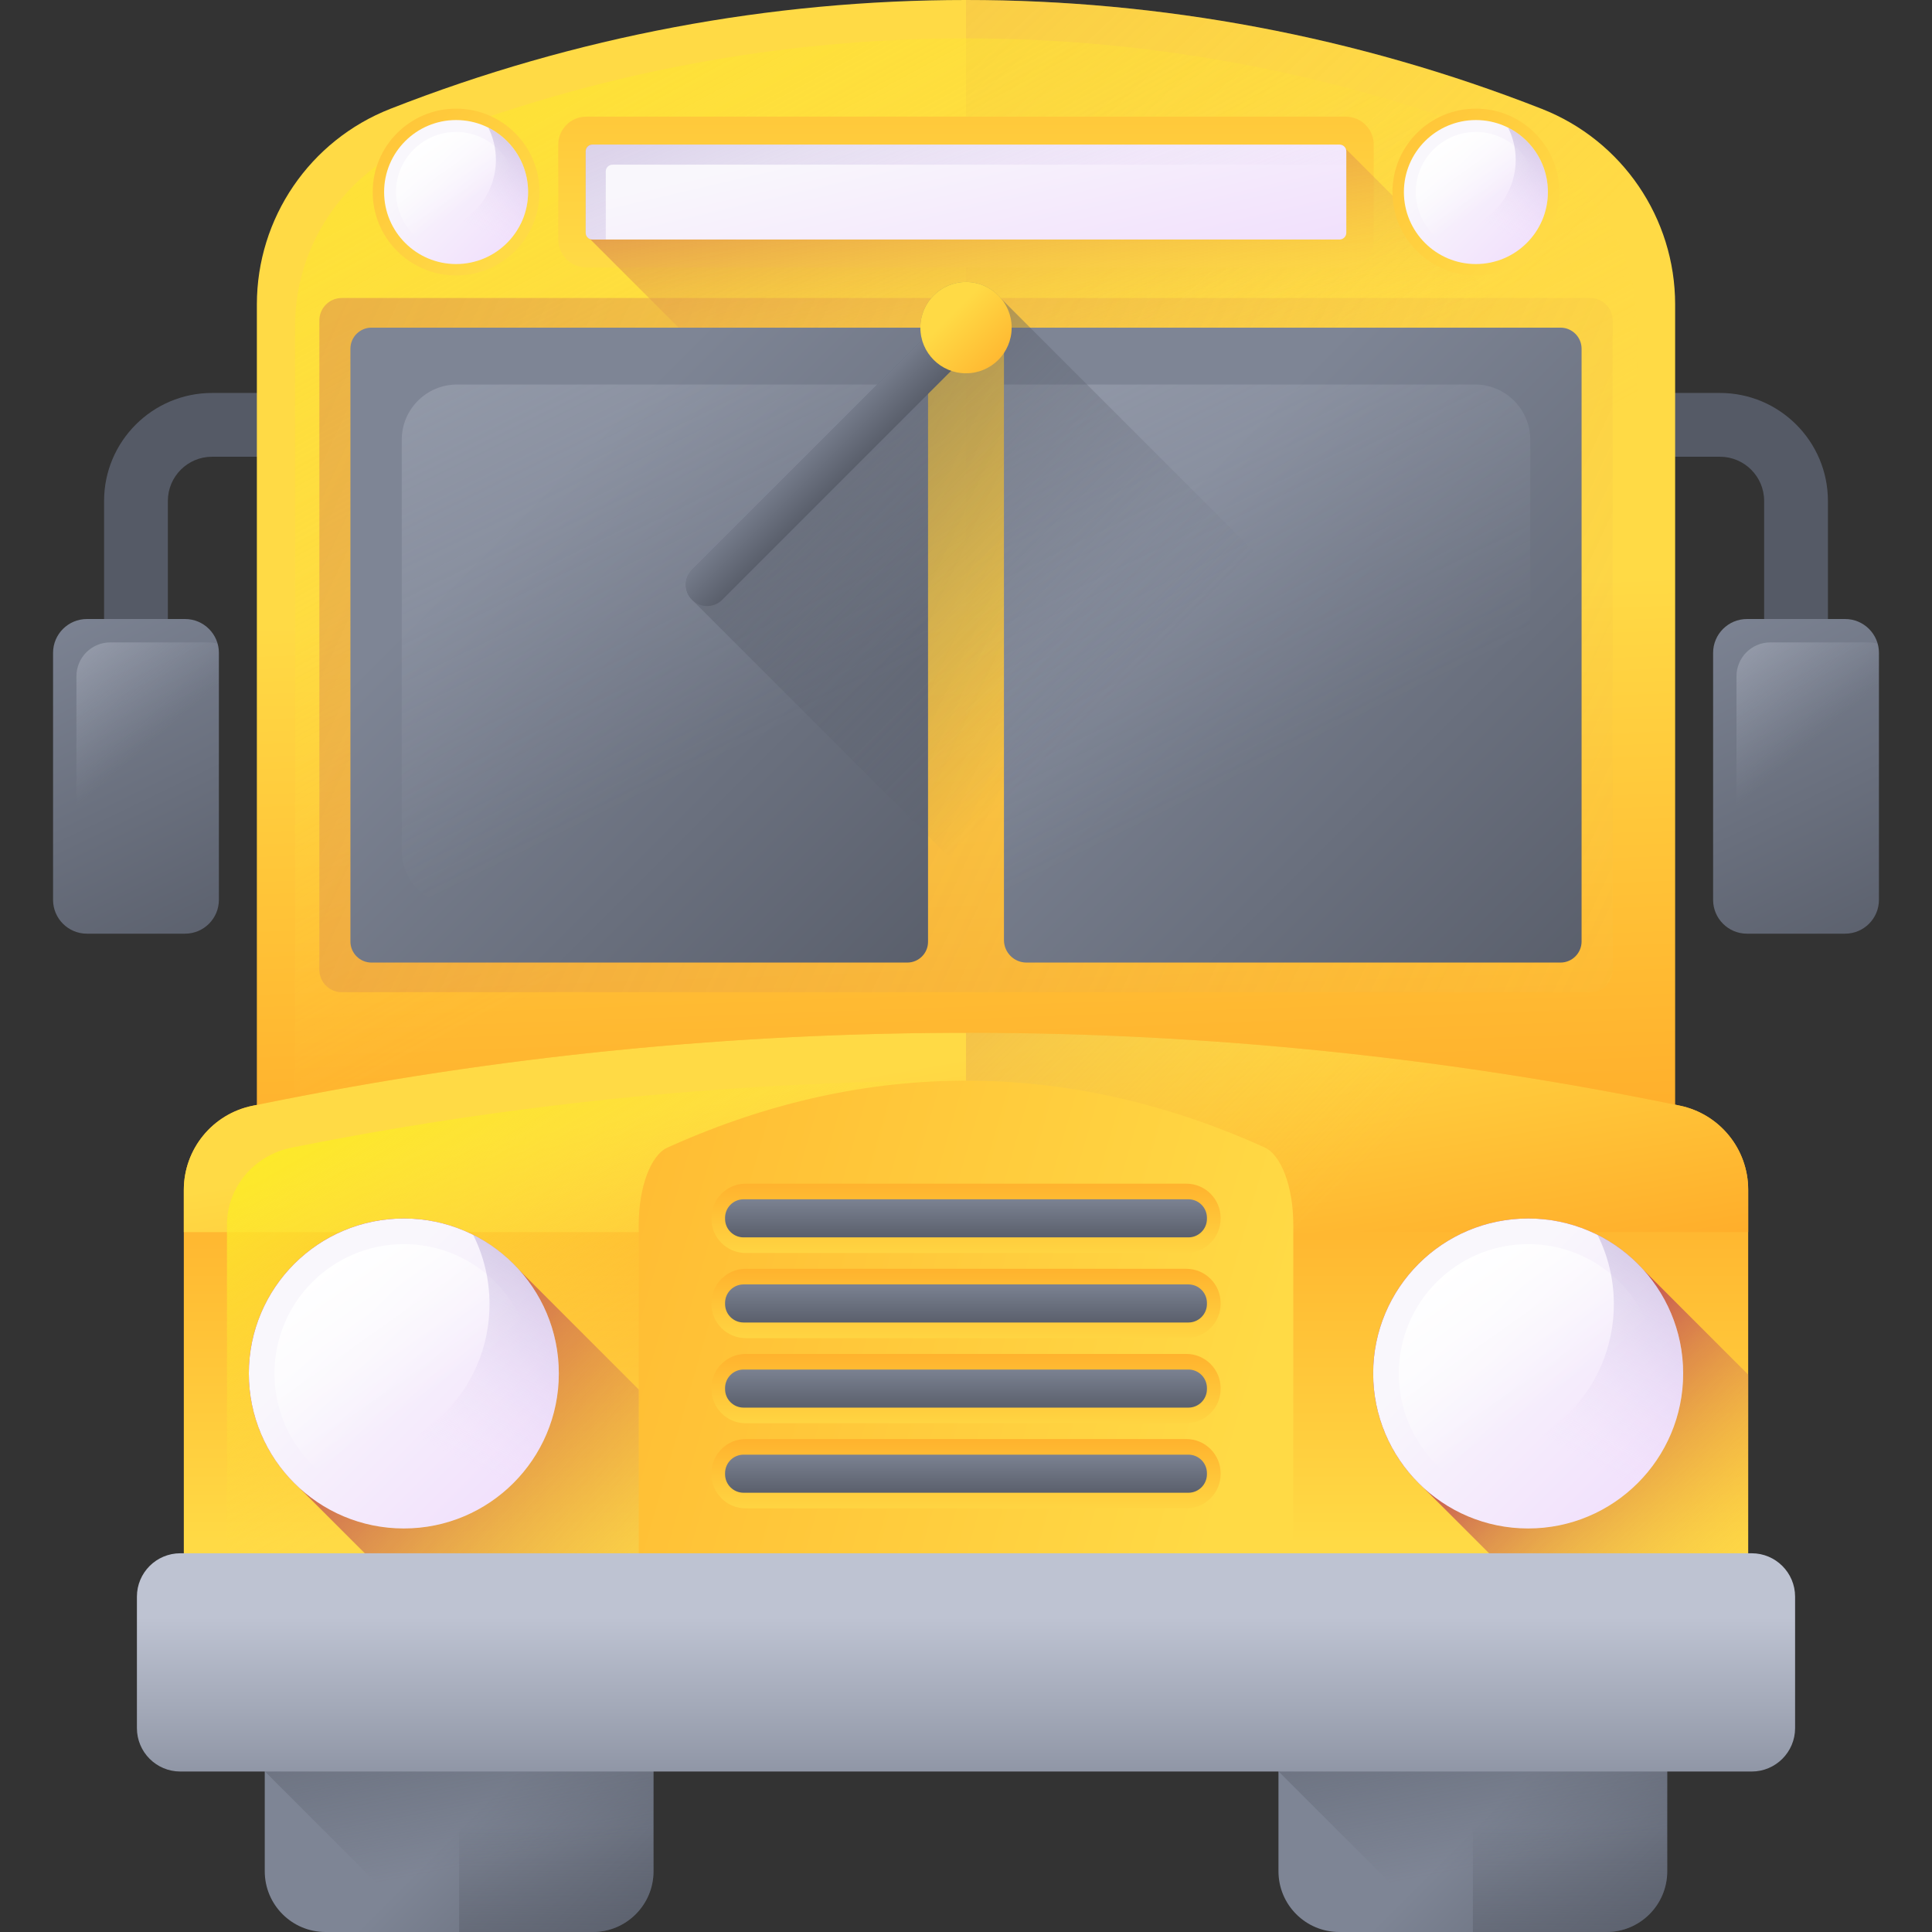 <?xml version="1.0" encoding="iso-8859-1"?>
<!-- Generator: Adobe Illustrator 22.0.0, SVG Export Plug-In . SVG Version: 6.00 Build 0)  -->
<svg version="1.1" id="Capa_1" xmlns="http://www.w3.org/2000/svg" xmlns:xlink="http://www.w3.org/1999/xlink" x="0px" y="0px"
	 viewBox="0 0 510 510" style="enable-background:new 0 0 510 510;" xml:space="preserve">
<rect x="0" y="0" width="510" height="510" fill="#333333" stroke="none"/>
<g>
	<g>
		<g>
			<path style="fill:#555A66;" d="M44.312,169.577H27.476v-37.353c0-15.711,12.782-28.493,28.493-28.493h28.003v16.837H55.969
				c-6.428,0-11.657,5.229-11.657,11.657V169.577z"/>
			<g>
				<linearGradient id="SVGID_1_" gradientUnits="userSpaceOnUse" x1="12.963" y1="157.579" x2="64.595" y2="264.21">
					<stop  offset="0" style="stop-color:#7E8595"/>
					<stop  offset="1" style="stop-color:#555A66"/>
				</linearGradient>
				<path style="fill:url(#SVGID_1_);" d="M48.846,246.467H22.942c-4.935,0-8.936-4.001-8.936-8.936v-65.189
					c0-4.935,4.001-8.936,8.936-8.936h25.904c4.935,0,8.936,4.001,8.936,8.936v65.189C57.781,242.466,53.781,246.467,48.846,246.467
					z"/>
				<linearGradient id="SVGID_2_" gradientUnits="userSpaceOnUse" x1="33.423" y1="201.593" x2="-26.065" y2="132.751">
					<stop  offset="0" style="stop-color:#BEC3D2;stop-opacity:0"/>
					<stop  offset="0.558" style="stop-color:#D4D9E4;stop-opacity:0.558"/>
					<stop  offset="1" style="stop-color:#E9EDF5"/>
				</linearGradient>
				<path style="fill:url(#SVGID_2_);" d="M29.112,169.577c-4.935,0-8.936,4.001-8.936,8.936v65.189
					c0,0.841,0.124,1.652,0.342,2.424c0.772,0.217,1.582,0.342,2.424,0.342h25.904c4.935,0,8.936-4.001,8.936-8.936v-65.189
					c0-0.841-0.124-1.652-0.342-2.424c-0.772-0.217-1.583-0.342-2.424-0.342H29.112z"/>
			</g>
		</g>
		<g>
			<path style="fill:#555A66;" d="M465.688,169.577h16.837v-37.353c0-15.711-12.782-28.493-28.493-28.493h-28.003v16.837h28.003
				c6.428,0,11.657,5.229,11.657,11.657V169.577z"/>
			<g>
				
					<linearGradient id="SVGID_3_" gradientUnits="userSpaceOnUse" x1="433.001" y1="157.579" x2="484.633" y2="264.21" gradientTransform="matrix(1 0 0 1 18.174 0)">
					<stop  offset="0" style="stop-color:#7E8595"/>
					<stop  offset="1" style="stop-color:#555A66"/>
				</linearGradient>
				<path style="fill:url(#SVGID_3_);" d="M487.058,246.467h-25.904c-4.935,0-8.936-4.001-8.936-8.936v-65.189
					c0-4.935,4.001-8.936,8.936-8.936h25.904c4.935,0,8.936,4.001,8.936,8.936v65.189
					C495.994,242.466,491.993,246.467,487.058,246.467z"/>
				
					<linearGradient id="SVGID_4_" gradientUnits="userSpaceOnUse" x1="453.462" y1="201.593" x2="393.973" y2="132.75" gradientTransform="matrix(1 0 0 1 18.174 0)">
					<stop  offset="0" style="stop-color:#BEC3D2;stop-opacity:0"/>
					<stop  offset="0.558" style="stop-color:#D4D9E4;stop-opacity:0.558"/>
					<stop  offset="1" style="stop-color:#E9EDF5"/>
				</linearGradient>
				<path style="fill:url(#SVGID_4_);" d="M467.325,169.577c-4.935,0-8.936,4.001-8.936,8.936v65.189
					c0,0.841,0.124,1.652,0.342,2.424c0.772,0.217,1.582,0.342,2.424,0.342h25.904c4.935,0,8.936-4.001,8.936-8.936v-65.189
					c0-0.841-0.124-1.652-0.342-2.424c-0.772-0.217-1.582-0.342-2.424-0.342H467.325z"/>
			</g>
		</g>
	</g>
	<linearGradient id="SVGID_5_" gradientUnits="userSpaceOnUse" x1="252.754" y1="158.412" x2="259.209" y2="336.577">
		<stop  offset="0" style="stop-color:#FFDA45"/>
		<stop  offset="1" style="stop-color:#FFA425"/>
	</linearGradient>
	<path style="fill:url(#SVGID_5_);" d="M426.704,376.657H83.296c-8.555,0-15.49-6.935-15.49-15.49V80.375
		c0-22.821,13.976-43.313,35.222-51.644l0,0c97.694-38.308,206.252-38.308,303.946,0l0,0c21.246,8.331,35.221,28.823,35.221,51.644
		v280.791C442.195,369.721,435.259,376.657,426.704,376.657z"/>
	<linearGradient id="SVGID_6_" gradientUnits="userSpaceOnUse" x1="303.976" y1="170.25" x2="-84.157" y2="-240.632">
		<stop  offset="0" style="stop-color:#FFDA45;stop-opacity:0"/>
		<stop  offset="1" style="stop-color:#B53759"/>
	</linearGradient>
	<path style="fill:url(#SVGID_6_);" d="M406.973,28.731L406.973,28.731C358.126,9.577,306.563,0,255,0v376.657h171.704
		c8.555,0,15.49-6.935,15.49-15.49V80.375C442.195,57.554,428.219,37.062,406.973,28.731z"/>
	<linearGradient id="SVGID_7_" gradientUnits="userSpaceOnUse" x1="249.569" y1="204.192" x2="85.677" y2="-99.16">
		<stop  offset="0" style="stop-color:#FFDA45;stop-opacity:0"/>
		<stop  offset="1" style="stop-color:#FCEE21"/>
	</linearGradient>
	<path style="fill:url(#SVGID_7_);" d="M417.468,366.526H92.532c-8.095,0-14.657-6.562-14.657-14.657V86.182
		c0-21.593,13.224-40.983,33.327-48.866h0c92.439-36.248,195.157-36.248,287.596,0h0c20.103,7.883,33.327,27.273,33.327,48.866
		v265.687C432.125,359.964,425.563,366.526,417.468,366.526z"/>
	<linearGradient id="SVGID_8_" gradientUnits="userSpaceOnUse" x1="255" y1="69.903" x2="255" y2="-50.566">
		<stop  offset="0" style="stop-color:#FFDA45"/>
		<stop  offset="1" style="stop-color:#FFA425"/>
	</linearGradient>
	<path style="fill:url(#SVGID_8_);" d="M355.24,70.6H154.761c-4.086,0-7.398-3.312-7.398-7.398V38.193
		c0-4.086,3.312-7.398,7.398-7.398H355.24c4.086,0,7.398,3.312,7.398,7.398v25.008C362.638,67.287,359.326,70.6,355.24,70.6z"/>
	<linearGradient id="SVGID_9_" gradientUnits="userSpaceOnUse" x1="285.357" y1="100.867" x2="267.543" y2="0.089">
		<stop  offset="0" style="stop-color:#FFDA45;stop-opacity:0"/>
		<stop  offset="1" style="stop-color:#B53759"/>
	</linearGradient>
	<path style="fill:url(#SVGID_9_);" d="M355.269,39.312c-0.256-0.668-0.898-1.145-1.656-1.145H156.387
		c-0.982,0-1.777,0.796-1.777,1.777V61.45c0,0.758,0.477,1.401,1.145,1.656l51.183,51.182c0.256,0.668,0.898,1.145,1.656,1.145
		h197.226c0.982,0,1.777-0.796,1.777-1.778V92.151c0-0.758-0.477-1.401-1.145-1.656L355.269,39.312z"/>
	<linearGradient id="SVGID_10_" gradientUnits="userSpaceOnUse" x1="250.431" y1="30.897" x2="264.172" y2="90.445">
		<stop  offset="0" style="stop-color:#F9F7FC"/>
		<stop  offset="1" style="stop-color:#F0DDFC"/>
	</linearGradient>
	<path style="fill:url(#SVGID_10_);" d="M353.613,63.227H156.387c-0.982,0-1.777-0.796-1.777-1.777V39.945
		c0-0.982,0.796-1.777,1.777-1.777h197.226c0.982,0,1.777,0.796,1.777,1.777V61.45C355.39,62.432,354.595,63.227,353.613,63.227z"/>
	<linearGradient id="SVGID_11_" gradientUnits="userSpaceOnUse" x1="273.597" y1="94.586" x2="188.767" y2="-105.613">
		<stop  offset="0" style="stop-color:#F0DDFC;stop-opacity:0"/>
		<stop  offset="0.289" style="stop-color:#C8B7E0;stop-opacity:0.289"/>
		<stop  offset="0.592" style="stop-color:#A595C8;stop-opacity:0.592"/>
		<stop  offset="0.84" style="stop-color:#8F81B8;stop-opacity:0.84"/>
		<stop  offset="1" style="stop-color:#8779B3"/>
	</linearGradient>
	<path style="fill:url(#SVGID_11_);" d="M159.91,45.245c0-0.982,0.796-1.777,1.778-1.777H355.39v-3.523
		c0-0.982-0.796-1.777-1.777-1.777H156.387c-0.982,0-1.777,0.796-1.777,1.777V61.45c0,0.982,0.796,1.777,1.777,1.777h3.523V45.245z"
		/>
	<g>
		
			<linearGradient id="SVGID_12_" gradientUnits="userSpaceOnUse" x1="255" y1="375.223" x2="255" y2="403.993" gradientTransform="matrix(-1 0 0 -1 510 781.144)">
			<stop  offset="0" style="stop-color:#7E8595"/>
			<stop  offset="1" style="stop-color:#555A66"/>
		</linearGradient>
		<path style="fill:url(#SVGID_12_);" d="M168.603,390.769h172.794c2.48,0,4.49,2.01,4.49,4.49l0,0c0,2.48-2.01,4.49-4.49,4.49
			H168.603c-2.48,0-4.49-2.01-4.49-4.49l0,0C164.113,392.779,166.124,390.769,168.603,390.769z"/>
		
			<linearGradient id="SVGID_13_" gradientUnits="userSpaceOnUse" x1="255" y1="387.624" x2="255" y2="416.394" gradientTransform="matrix(-1 0 0 -1 510 781.144)">
			<stop  offset="0" style="stop-color:#7E8595"/>
			<stop  offset="1" style="stop-color:#555A66"/>
		</linearGradient>
		<path style="fill:url(#SVGID_13_);" d="M168.603,378.368h172.794c2.48,0,4.49,2.01,4.49,4.49l0,0c0,2.48-2.01,4.49-4.49,4.49
			H168.603c-2.48,0-4.49-2.01-4.49-4.49l0,0C164.113,380.378,166.124,378.368,168.603,378.368z"/>
		
			<linearGradient id="SVGID_14_" gradientUnits="userSpaceOnUse" x1="255" y1="400.026" x2="255" y2="428.796" gradientTransform="matrix(-1 0 0 -1 510 781.144)">
			<stop  offset="0" style="stop-color:#7E8595"/>
			<stop  offset="1" style="stop-color:#555A66"/>
		</linearGradient>
		<path style="fill:url(#SVGID_14_);" d="M168.603,365.966h172.794c2.48,0,4.49,2.01,4.49,4.49l0,0c0,2.48-2.01,4.49-4.49,4.49
			H168.603c-2.48,0-4.49-2.01-4.49-4.49l0,0C164.113,367.976,166.124,365.966,168.603,365.966z"/>
		
			<linearGradient id="SVGID_15_" gradientUnits="userSpaceOnUse" x1="255" y1="412.427" x2="255" y2="441.197" gradientTransform="matrix(-1 0 0 -1 510 781.144)">
			<stop  offset="0" style="stop-color:#7E8595"/>
			<stop  offset="1" style="stop-color:#555A66"/>
		</linearGradient>
		<path style="fill:url(#SVGID_15_);" d="M168.603,353.565h172.794c2.48,0,4.49,2.01,4.49,4.49l0,0c0,2.48-2.01,4.49-4.49,4.49
			H168.603c-2.48,0-4.49-2.01-4.49-4.49l0,0C164.113,355.575,166.124,353.565,168.603,353.565z"/>
	</g>
	<g>
		<linearGradient id="SVGID_16_" gradientUnits="userSpaceOnUse" x1="255" y1="407.817" x2="255" y2="277.872">
			<stop  offset="0" style="stop-color:#FFDA45"/>
			<stop  offset="1" style="stop-color:#FFA425"/>
		</linearGradient>
		<path style="fill:url(#SVGID_16_);" d="M448.267,425.36H61.733c-7.296,0-13.21-5.914-13.21-13.21v-98.045
			c0-10.775,7.587-20.061,18.147-22.208l2.859-0.581c123.378-25.086,250.561-24.903,373.866,0.54l0,0
			c10.529,2.173,18.082,11.444,18.082,22.194v98.099C461.478,419.446,455.563,425.36,448.267,425.36z"/>
		<linearGradient id="SVGID_17_" gradientUnits="userSpaceOnUse" x1="248.347" y1="280.315" x2="265.201" y2="377.476">
			<stop  offset="0" style="stop-color:#FFDA45"/>
			<stop  offset="1" style="stop-color:#FFA425"/>
		</linearGradient>
		<path style="fill:url(#SVGID_17_);" d="M461.478,325.249v-11.199c0-10.751-7.553-20.022-18.082-22.194l0,0
			c-123.305-25.443-250.488-25.626-373.866-0.54l-2.86,0.581c-10.559,2.147-18.147,11.432-18.147,22.208v11.144H461.478z"/>
		<linearGradient id="SVGID_18_" gradientUnits="userSpaceOnUse" x1="231.251" y1="325.247" x2="176.339" y2="228.388">
			<stop  offset="0" style="stop-color:#FFDA45;stop-opacity:0"/>
			<stop  offset="1" style="stop-color:#FCEE21"/>
		</linearGradient>
		<path style="fill:url(#SVGID_18_);" d="M437.606,425.36H72.394c-6.894,0-12.482-5.425-12.482-12.118v-89.936
			c0-9.884,7.169-18.402,17.146-20.371l2.702-0.533c116.573-23.012,236.74-22.843,353.244,0.495l0,0
			c9.948,1.993,17.085,10.497,17.085,20.359v89.986C450.088,419.935,444.5,425.36,437.606,425.36z"/>
		<linearGradient id="SVGID_19_" gradientUnits="userSpaceOnUse" x1="330.935" y1="337.097" x2="147.029" y2="148.515">
			<stop  offset="0" style="stop-color:#FFDA45;stop-opacity:0"/>
			<stop  offset="1" style="stop-color:#B53759"/>
		</linearGradient>
		<path style="fill:url(#SVGID_19_);" d="M443.395,291.856L443.395,291.856C381.254,279.034,318.128,272.635,255,272.645V425.36
			h193.267c7.296,0,13.21-5.914,13.21-13.21v-98.099C461.478,303.3,453.924,294.029,443.395,291.856z"/>
	</g>
	<linearGradient id="SVGID_20_" gradientUnits="userSpaceOnUse" x1="192.356" y1="441.184" x2="88.596" y2="348.066">
		<stop  offset="0" style="stop-color:#FFDA45;stop-opacity:0"/>
		<stop  offset="0.519" style="stop-color:#D9874F;stop-opacity:0.519"/>
		<stop  offset="1" style="stop-color:#B53759"/>
	</linearGradient>
	<path style="fill:url(#SVGID_20_);" d="M227.178,425.357H111.621l-32.39-32.39c-8.314-7.49-13.541-18.335-13.541-30.404
		c0-22.595,18.315-40.91,40.91-40.91c12.069,0,22.914,5.227,30.404,13.54L227.178,425.357z"/>
	<linearGradient id="SVGID_21_" gradientUnits="userSpaceOnUse" x1="463.445" y1="425.986" x2="399.593" y2="357.478">
		<stop  offset="0" style="stop-color:#FFDA45;stop-opacity:0"/>
		<stop  offset="0.519" style="stop-color:#D9874F;stop-opacity:0.519"/>
		<stop  offset="1" style="stop-color:#B53759"/>
	</linearGradient>
	<path style="fill:url(#SVGID_21_);" d="M461.482,362.871v49.275c0,7.305-5.916,13.211-13.211,13.211h-39.86l-32.39-32.39
		c-8.314-7.49-13.54-18.335-13.54-30.404c0-22.595,18.325-40.91,40.92-40.91c12.069,0,22.914,5.227,30.404,13.54L461.482,362.871z"
		/>
	<g>
		<g>
			<linearGradient id="SVGID_22_" gradientUnits="userSpaceOnUse" x1="127.503" y1="476.02" x2="180.221" y2="528.738">
				<stop  offset="0" style="stop-color:#7E8595"/>
				<stop  offset="1" style="stop-color:#555A66"/>
			</linearGradient>
			<path style="fill:url(#SVGID_22_);" d="M156.481,510H85.923c-8.856,0-16.035-7.179-16.035-16.035v-55.134h102.628v55.134
				C172.516,502.821,165.337,510,156.481,510z"/>
			<linearGradient id="SVGID_23_" gradientUnits="userSpaceOnUse" x1="128.44" y1="491.576" x2="111.978" y2="404.401">
				<stop  offset="0" style="stop-color:#555A66;stop-opacity:0"/>
				<stop  offset="1" style="stop-color:#555A66"/>
			</linearGradient>
			<path style="fill:url(#SVGID_23_);" d="M69.888,438.831v28.833l0.052-0.025L112.302,510h44.179
				c8.856,0,16.035-7.179,16.035-16.035v-55.134H69.888z"/>
			<linearGradient id="SVGID_24_" gradientUnits="userSpaceOnUse" x1="146.859" y1="481.523" x2="146.859" y2="546.971">
				<stop  offset="0" style="stop-color:#555A66;stop-opacity:0"/>
				<stop  offset="1" style="stop-color:#555A66"/>
			</linearGradient>
			<path style="fill:url(#SVGID_24_);" d="M121.202,510h35.279c8.856,0,16.035-7.179,16.035-16.035v-55.134h-51.314V510z"/>
		</g>
		<g>
			<linearGradient id="SVGID_25_" gradientUnits="userSpaceOnUse" x1="395.099" y1="476.02" x2="447.816" y2="528.738">
				<stop  offset="0" style="stop-color:#7E8595"/>
				<stop  offset="1" style="stop-color:#555A66"/>
			</linearGradient>
			<path style="fill:url(#SVGID_25_);" d="M424.077,510h-70.558c-8.856,0-16.035-7.179-16.035-16.035v-55.134h102.628v55.134
				C440.112,502.821,432.933,510,424.077,510z"/>
			<linearGradient id="SVGID_26_" gradientUnits="userSpaceOnUse" x1="396.036" y1="491.576" x2="379.574" y2="404.401">
				<stop  offset="0" style="stop-color:#555A66;stop-opacity:0"/>
				<stop  offset="1" style="stop-color:#555A66"/>
			</linearGradient>
			<path style="fill:url(#SVGID_26_);" d="M337.484,438.831v28.833l0.052-0.025L379.898,510h44.179
				c8.856,0,16.035-7.179,16.035-16.035v-55.134H337.484z"/>
			<linearGradient id="SVGID_27_" gradientUnits="userSpaceOnUse" x1="414.455" y1="481.523" x2="414.455" y2="546.971">
				<stop  offset="0" style="stop-color:#555A66;stop-opacity:0"/>
				<stop  offset="1" style="stop-color:#555A66"/>
			</linearGradient>
			<path style="fill:url(#SVGID_27_);" d="M388.798,510h35.279c8.856,0,16.035-7.179,16.035-16.035v-55.134h-51.314V510z"/>
		</g>
	</g>
	<linearGradient id="SVGID_28_" gradientUnits="userSpaceOnUse" x1="326.845" y1="384.007" x2="22.178" y2="296.322">
		<stop  offset="0" style="stop-color:#FFDA45"/>
		<stop  offset="1" style="stop-color:#FFA425"/>
	</linearGradient>
	<path style="fill:url(#SVGID_28_);" d="M335.869,425.36H174.131c-3.053,0-5.528-5.425-5.528-12.118v-89.936
		c0-9.884,3.175-18.402,7.593-20.371l1.197-0.533c51.625-23.012,104.843-22.843,156.438,0.495h0
		c4.406,1.993,7.566,10.497,7.566,20.359v89.986C341.397,419.935,338.922,425.36,335.869,425.36z"/>
	<linearGradient id="SVGID_29_" gradientUnits="userSpaceOnUse" x1="255" y1="426.899" x2="255" y2="483.274">
		<stop  offset="0" style="stop-color:#BEC3D2"/>
		<stop  offset="0.97" style="stop-color:#808797"/>
		<stop  offset="1" style="stop-color:#7E8595"/>
	</linearGradient>
	<path style="fill:url(#SVGID_29_);" d="M462.399,467.639H47.601c-6.329,0-11.46-5.131-11.46-11.46v-34.694
		c0-6.329,5.131-11.46,11.46-11.46h414.799c6.329,0,11.46,5.131,11.46,11.46v34.694C473.86,462.508,468.729,467.639,462.399,467.639
		z"/>
	<g>
		<linearGradient id="SVGID_30_" gradientUnits="userSpaceOnUse" x1="548.33" y1="308.3" x2="-367.994" y2="-122.824">
			<stop  offset="0" style="stop-color:#FFDA45;stop-opacity:0"/>
			<stop  offset="1" style="stop-color:#B53759"/>
		</linearGradient>
		<path style="fill:url(#SVGID_30_);" d="M419.775,261.914H90.225c-3.271,0-5.923-2.652-5.923-5.923V84.59
			c0-3.271,2.652-5.923,5.923-5.923h329.551c3.271,0,5.923,2.652,5.923,5.923v171.402
			C425.698,259.263,423.046,261.914,419.775,261.914z"/>
		<linearGradient id="SVGID_31_" gradientUnits="userSpaceOnUse" x1="135.833" y1="135.752" x2="265.82" y2="265.74">
			<stop  offset="0" style="stop-color:#7E8595"/>
			<stop  offset="1" style="stop-color:#555A66"/>
		</linearGradient>
		<path style="fill:url(#SVGID_31_);" d="M98.073,86.49h146.905v162.122c0,3.027-2.454,5.481-5.481,5.481H98.073
			c-3.077,0-5.571-2.494-5.571-5.571V92.061C92.502,88.984,94.996,86.49,98.073,86.49z"/>
		<linearGradient id="SVGID_32_" gradientUnits="userSpaceOnUse" x1="306.417" y1="135.339" x2="437.735" y2="266.657">
			<stop  offset="0" style="stop-color:#7E8595"/>
			<stop  offset="1" style="stop-color:#555A66"/>
		</linearGradient>
		<path style="fill:url(#SVGID_32_);" d="M417.498,92.061v156.461c0,3.077-2.494,5.571-5.571,5.571H270.966
			c-3.283,0-5.944-2.661-5.944-5.944V86.49h146.905C415.004,86.49,417.498,88.984,417.498,92.061z"/>
		<linearGradient id="SVGID_33_" gradientUnits="userSpaceOnUse" x1="192.482" y1="199.124" x2="-10.574" y2="-212.846">
			<stop  offset="0" style="stop-color:#BEC3D2;stop-opacity:0"/>
			<stop  offset="0.558" style="stop-color:#D4D9E4;stop-opacity:0.558"/>
			<stop  offset="1" style="stop-color:#E9EDF5"/>
		</linearGradient>
		<path style="fill:url(#SVGID_33_);" d="M120.646,101.505h124.332v137.574H120.646c-8.062,0-14.594-6.532-14.594-14.594V116.09
			C106.051,108.037,112.583,101.505,120.646,101.505z"/>
		<linearGradient id="SVGID_34_" gradientUnits="userSpaceOnUse" x1="344.832" y1="196.874" x2="141.776" y2="-215.095">
			<stop  offset="0" style="stop-color:#BEC3D2;stop-opacity:0"/>
			<stop  offset="0.558" style="stop-color:#D4D9E4;stop-opacity:0.558"/>
			<stop  offset="1" style="stop-color:#E9EDF5"/>
		</linearGradient>
		<path style="fill:url(#SVGID_34_);" d="M403.949,116.09v108.394c0,8.062-6.532,14.594-14.594,14.594H265.022V101.505h124.332
			C397.417,101.505,403.949,108.037,403.949,116.09z"/>
		<linearGradient id="SVGID_35_" gradientUnits="userSpaceOnUse" x1="290.909" y1="185.963" x2="131.938" y2="26.992">
			<stop  offset="0" style="stop-color:#555A66;stop-opacity:0"/>
			<stop  offset="1" style="stop-color:#555A66"/>
		</linearGradient>
		<path style="fill:url(#SVGID_35_);" d="M264.383,78.935c-2.209-2.741-5.589-4.497-9.383-4.497
			c-6.656,0-12.051,5.395-12.051,12.051c0,1.113,0.163,2.186,0.446,3.21l-60.708,60.708c-2.191,2.191-2.191,5.744,0,7.936l0,0
			l93.301,93.301c2.191,2.191,5.744,2.191,7.936,0l60.465-60.465c1.228,0.422,2.541,0.662,3.912,0.662
			c6.655,0,12.051-5.395,12.051-12.051c0-3.794-1.757-7.174-4.497-9.383L264.383,78.935z"/>
		<g>
			<linearGradient id="SVGID_36_" gradientUnits="userSpaceOnUse" x1="213.661" y1="113.806" x2="225.657" y2="125.802">
				<stop  offset="0" style="stop-color:#7E8595"/>
				<stop  offset="1" style="stop-color:#555A66"/>
			</linearGradient>
			<path style="fill:url(#SVGID_36_);" d="M182.687,158.342L182.687,158.342c-2.191-2.191-2.191-5.744,0-7.936l67.574-67.574
				c2.191-2.191,5.744-2.191,7.936,0l0,0c2.191,2.191,2.191,5.744,0,7.936l-67.574,67.574
				C188.432,160.533,184.879,160.533,182.687,158.342z"/>
			<linearGradient id="SVGID_37_" gradientUnits="userSpaceOnUse" x1="251.346" y1="82.834" x2="271.458" y2="102.946">
				<stop  offset="0" style="stop-color:#FFDA45"/>
				<stop  offset="1" style="stop-color:#FFA425"/>
			</linearGradient>
			<circle style="fill:url(#SVGID_37_);" cx="255" cy="86.488" r="12.051"/>
		</g>
	</g>
	<g>
		<g>
			<linearGradient id="SVGID_38_" gradientUnits="userSpaceOnUse" x1="255" y1="333.693" x2="255" y2="304.597">
				<stop  offset="0" style="stop-color:#FFDA45"/>
				<stop  offset="1" style="stop-color:#FFA425"/>
			</linearGradient>
			<path style="fill:url(#SVGID_38_);" d="M313.145,330.758h-116.29c-5.01,0-9.072-4.062-9.072-9.072v-0.153
				c0-5.01,4.062-9.072,9.072-9.072h116.29c5.01,0,9.072,4.062,9.072,9.072v0.153C322.217,326.696,318.155,330.758,313.145,330.758z
				"/>
			<linearGradient id="SVGID_39_" gradientUnits="userSpaceOnUse" x1="255" y1="315.639" x2="255" y2="328.287">
				<stop  offset="0" style="stop-color:#7E8595"/>
				<stop  offset="1" style="stop-color:#555A66"/>
			</linearGradient>
			<path style="fill:url(#SVGID_39_);" d="M313.712,326.636H196.289c-2.701,0-4.89-2.189-4.89-4.89v-0.274
				c0-2.701,2.189-4.89,4.89-4.89h117.423c2.701,0,4.89,2.189,4.89,4.89v0.274C318.601,324.447,316.412,326.636,313.712,326.636z"/>
		</g>
		<g>
			<linearGradient id="SVGID_40_" gradientUnits="userSpaceOnUse" x1="255" y1="356.163" x2="255" y2="327.067">
				<stop  offset="0" style="stop-color:#FFDA45"/>
				<stop  offset="1" style="stop-color:#FFA425"/>
			</linearGradient>
			<path style="fill:url(#SVGID_40_);" d="M313.145,353.228h-116.29c-5.01,0-9.072-4.062-9.072-9.072v-0.153
				c0-5.01,4.062-9.072,9.072-9.072h116.29c5.01,0,9.072,4.062,9.072,9.072v0.153C322.217,349.166,318.155,353.228,313.145,353.228z
				"/>
			<linearGradient id="SVGID_41_" gradientUnits="userSpaceOnUse" x1="255" y1="338.109" x2="255" y2="350.757">
				<stop  offset="0" style="stop-color:#7E8595"/>
				<stop  offset="1" style="stop-color:#555A66"/>
			</linearGradient>
			<path style="fill:url(#SVGID_41_);" d="M313.712,349.106H196.289c-2.701,0-4.89-2.189-4.89-4.89v-0.274
				c0-2.701,2.189-4.89,4.89-4.89h117.423c2.701,0,4.89,2.189,4.89,4.89v0.274C318.601,346.917,316.412,349.106,313.712,349.106z"/>
		</g>
		<g>
			<linearGradient id="SVGID_42_" gradientUnits="userSpaceOnUse" x1="255" y1="378.633" x2="255" y2="349.537">
				<stop  offset="0" style="stop-color:#FFDA45"/>
				<stop  offset="1" style="stop-color:#FFA425"/>
			</linearGradient>
			<path style="fill:url(#SVGID_42_);" d="M313.145,375.698h-116.29c-5.01,0-9.072-4.062-9.072-9.072v-0.153
				c0-5.01,4.062-9.072,9.072-9.072h116.29c5.01,0,9.072,4.062,9.072,9.072v0.153C322.217,371.636,318.155,375.698,313.145,375.698z
				"/>
			<linearGradient id="SVGID_43_" gradientUnits="userSpaceOnUse" x1="255" y1="360.579" x2="255" y2="373.227">
				<stop  offset="0" style="stop-color:#7E8595"/>
				<stop  offset="1" style="stop-color:#555A66"/>
			</linearGradient>
			<path style="fill:url(#SVGID_43_);" d="M313.712,371.576H196.289c-2.701,0-4.89-2.189-4.89-4.89v-0.274
				c0-2.701,2.189-4.89,4.89-4.89h117.423c2.701,0,4.89,2.189,4.89,4.89v0.274C318.601,369.387,316.412,371.576,313.712,371.576z"/>
		</g>
		<g>
			<linearGradient id="SVGID_44_" gradientUnits="userSpaceOnUse" x1="255" y1="401.103" x2="255" y2="372.007">
				<stop  offset="0" style="stop-color:#FFDA45"/>
				<stop  offset="1" style="stop-color:#FFA425"/>
			</linearGradient>
			<path style="fill:url(#SVGID_44_);" d="M313.145,398.167h-116.29c-5.01,0-9.072-4.062-9.072-9.072v-0.153
				c0-5.01,4.062-9.072,9.072-9.072h116.29c5.01,0,9.072,4.062,9.072,9.072v0.153C322.217,394.106,318.155,398.167,313.145,398.167z
				"/>
			<linearGradient id="SVGID_45_" gradientUnits="userSpaceOnUse" x1="255" y1="383.048" x2="255" y2="395.697">
				<stop  offset="0" style="stop-color:#7E8595"/>
				<stop  offset="1" style="stop-color:#555A66"/>
			</linearGradient>
			<path style="fill:url(#SVGID_45_);" d="M313.712,394.046H196.289c-2.701,0-4.89-2.189-4.89-4.89v-0.274
				c0-2.701,2.189-4.89,4.89-4.89h117.423c2.701,0,4.89,2.189,4.89,4.89v0.274C318.601,391.857,316.412,394.046,313.712,394.046z"/>
		</g>
	</g>
	<g>
		<linearGradient id="SVGID_46_" gradientUnits="userSpaceOnUse" x1="91.294" y1="347.258" x2="144.284" y2="400.248">
			<stop  offset="0" style="stop-color:#F9F7FC"/>
			<stop  offset="1" style="stop-color:#F0DDFC"/>
		</linearGradient>
		<circle style="fill:url(#SVGID_46_);" cx="106.602" cy="362.566" r="40.914"/>
		<linearGradient id="SVGID_47_" gradientUnits="userSpaceOnUse" x1="111.511" y1="369.525" x2="86.267" y2="333.736">
			<stop  offset="0" style="stop-color:#FFFFFF;stop-opacity:0"/>
			<stop  offset="1" style="stop-color:#FFFFFF"/>
		</linearGradient>
		<circle style="fill:url(#SVGID_47_);" cx="106.602" cy="362.566" r="34.146"/>
		<linearGradient id="SVGID_48_" gradientUnits="userSpaceOnUse" x1="108.023" y1="378.246" x2="164.261" y2="273.651">
			<stop  offset="0" style="stop-color:#F0DDFC;stop-opacity:0"/>
			<stop  offset="0.289" style="stop-color:#C8B7E0;stop-opacity:0.289"/>
			<stop  offset="0.592" style="stop-color:#A595C8;stop-opacity:0.592"/>
			<stop  offset="0.84" style="stop-color:#8F81B8;stop-opacity:0.84"/>
			<stop  offset="1" style="stop-color:#8779B3"/>
		</linearGradient>
		<path style="fill:url(#SVGID_48_);" d="M124.904,325.967c2.759,5.507,4.315,11.723,4.315,18.302
			c0,22.596-18.318,40.914-40.914,40.914c-6.579,0-12.795-1.555-18.302-4.315c6.718,13.407,20.582,22.612,36.599,22.612
			c22.596,0,40.914-18.318,40.914-40.914C147.516,346.549,138.311,332.684,124.904,325.967z"/>
	</g>
	<g>
		<linearGradient id="SVGID_49_" gradientUnits="userSpaceOnUse" x1="388.09" y1="347.258" x2="441.08" y2="400.248">
			<stop  offset="0" style="stop-color:#F9F7FC"/>
			<stop  offset="1" style="stop-color:#F0DDFC"/>
		</linearGradient>
		<circle style="fill:url(#SVGID_49_);" cx="403.398" cy="362.566" r="40.914"/>
		<linearGradient id="SVGID_50_" gradientUnits="userSpaceOnUse" x1="408.307" y1="369.525" x2="383.063" y2="333.736">
			<stop  offset="0" style="stop-color:#FFFFFF;stop-opacity:0"/>
			<stop  offset="1" style="stop-color:#FFFFFF"/>
		</linearGradient>
		<circle style="fill:url(#SVGID_50_);" cx="403.398" cy="362.566" r="34.146"/>
		<linearGradient id="SVGID_51_" gradientUnits="userSpaceOnUse" x1="404.819" y1="378.246" x2="461.057" y2="273.651">
			<stop  offset="0" style="stop-color:#F0DDFC;stop-opacity:0"/>
			<stop  offset="0.289" style="stop-color:#C8B7E0;stop-opacity:0.289"/>
			<stop  offset="0.592" style="stop-color:#A595C8;stop-opacity:0.592"/>
			<stop  offset="0.84" style="stop-color:#8F81B8;stop-opacity:0.84"/>
			<stop  offset="1" style="stop-color:#8779B3"/>
		</linearGradient>
		<path style="fill:url(#SVGID_51_);" d="M421.7,325.967c2.759,5.507,4.315,11.723,4.315,18.302
			c0,22.596-18.318,40.914-40.914,40.914c-6.579,0-12.795-1.555-18.302-4.315c6.718,13.407,20.582,22.612,36.599,22.612
			c22.596,0,40.914-18.318,40.914-40.914C444.312,346.549,435.107,332.684,421.7,325.967z"/>
	</g>
	<g>
		<g>
			<linearGradient id="SVGID_52_" gradientUnits="userSpaceOnUse" x1="134.632" y1="64.928" x2="50.798" y2="-18.905">
				<stop  offset="0" style="stop-color:#FFDA45"/>
				<stop  offset="1" style="stop-color:#FFA425"/>
			</linearGradient>
			<circle style="fill:url(#SVGID_52_);" cx="120.401" cy="50.697" r="22.019"/>
			<g>
				<linearGradient id="SVGID_53_" gradientUnits="userSpaceOnUse" x1="113.29" y1="43.586" x2="137.905" y2="68.202">
					<stop  offset="0" style="stop-color:#F9F7FC"/>
					<stop  offset="1" style="stop-color:#F0DDFC"/>
				</linearGradient>
				<circle style="fill:url(#SVGID_53_);" cx="120.401" cy="50.697" r="19.006"/>
				<linearGradient id="SVGID_54_" gradientUnits="userSpaceOnUse" x1="122.681" y1="53.93" x2="110.954" y2="37.305">
					<stop  offset="0" style="stop-color:#FFFFFF;stop-opacity:0"/>
					<stop  offset="1" style="stop-color:#FFFFFF"/>
				</linearGradient>
				<circle style="fill:url(#SVGID_54_);" cx="120.401" cy="50.697" r="15.862"/>
				<linearGradient id="SVGID_55_" gradientUnits="userSpaceOnUse" x1="121.061" y1="57.981" x2="147.185" y2="9.394">
					<stop  offset="0" style="stop-color:#F0DDFC;stop-opacity:0"/>
					<stop  offset="0.289" style="stop-color:#C8B7E0;stop-opacity:0.289"/>
					<stop  offset="0.592" style="stop-color:#A595C8;stop-opacity:0.592"/>
					<stop  offset="0.84" style="stop-color:#8F81B8;stop-opacity:0.84"/>
					<stop  offset="1" style="stop-color:#8779B3"/>
				</linearGradient>
				<path style="fill:url(#SVGID_55_);" d="M128.902,33.696c1.282,2.558,2.004,5.445,2.004,8.502
					c0,10.497-8.509,19.006-19.006,19.006c-3.056,0-5.943-0.723-8.502-2.004c3.12,6.228,9.561,10.504,17.001,10.504
					c10.497,0,19.006-8.509,19.006-19.006C139.406,43.257,135.13,36.817,128.902,33.696z"/>
			</g>
		</g>
		<g>
			<linearGradient id="SVGID_56_" gradientUnits="userSpaceOnUse" x1="403.831" y1="64.928" x2="319.997" y2="-18.905">
				<stop  offset="0" style="stop-color:#FFDA45"/>
				<stop  offset="1" style="stop-color:#FFA425"/>
			</linearGradient>
			<circle style="fill:url(#SVGID_56_);" cx="389.599" cy="50.697" r="22.019"/>
			<g>
				<linearGradient id="SVGID_57_" gradientUnits="userSpaceOnUse" x1="382.488" y1="43.586" x2="407.104" y2="68.202">
					<stop  offset="0" style="stop-color:#F9F7FC"/>
					<stop  offset="1" style="stop-color:#F0DDFC"/>
				</linearGradient>
				<circle style="fill:url(#SVGID_57_);" cx="389.599" cy="50.697" r="19.006"/>
				<linearGradient id="SVGID_58_" gradientUnits="userSpaceOnUse" x1="391.88" y1="53.93" x2="380.153" y2="37.305">
					<stop  offset="0" style="stop-color:#FFFFFF;stop-opacity:0"/>
					<stop  offset="1" style="stop-color:#FFFFFF"/>
				</linearGradient>
				<circle style="fill:url(#SVGID_58_);" cx="389.599" cy="50.697" r="15.862"/>
				<linearGradient id="SVGID_59_" gradientUnits="userSpaceOnUse" x1="390.26" y1="57.981" x2="416.384" y2="9.394">
					<stop  offset="0" style="stop-color:#F0DDFC;stop-opacity:0"/>
					<stop  offset="0.289" style="stop-color:#C8B7E0;stop-opacity:0.289"/>
					<stop  offset="0.592" style="stop-color:#A595C8;stop-opacity:0.592"/>
					<stop  offset="0.84" style="stop-color:#8F81B8;stop-opacity:0.84"/>
					<stop  offset="1" style="stop-color:#8779B3"/>
				</linearGradient>
				<path style="fill:url(#SVGID_59_);" d="M398.101,33.696c1.282,2.558,2.004,5.445,2.004,8.502
					c0,10.497-8.509,19.006-19.006,19.006c-3.056,0-5.944-0.723-8.502-2.004c3.121,6.228,9.561,10.504,17.001,10.504
					c10.497,0,19.006-8.509,19.006-19.006C408.605,43.257,404.329,36.817,398.101,33.696z"/>
			</g>
		</g>
	</g>
</g>
<g>
</g>
<g>
</g>
<g>
</g>
<g>
</g>
<g>
</g>
<g>
</g>
<g>
</g>
<g>
</g>
<g>
</g>
<g>
</g>
<g>
</g>
<g>
</g>
<g>
</g>
<g>
</g>
<g>
</g>
</svg>
